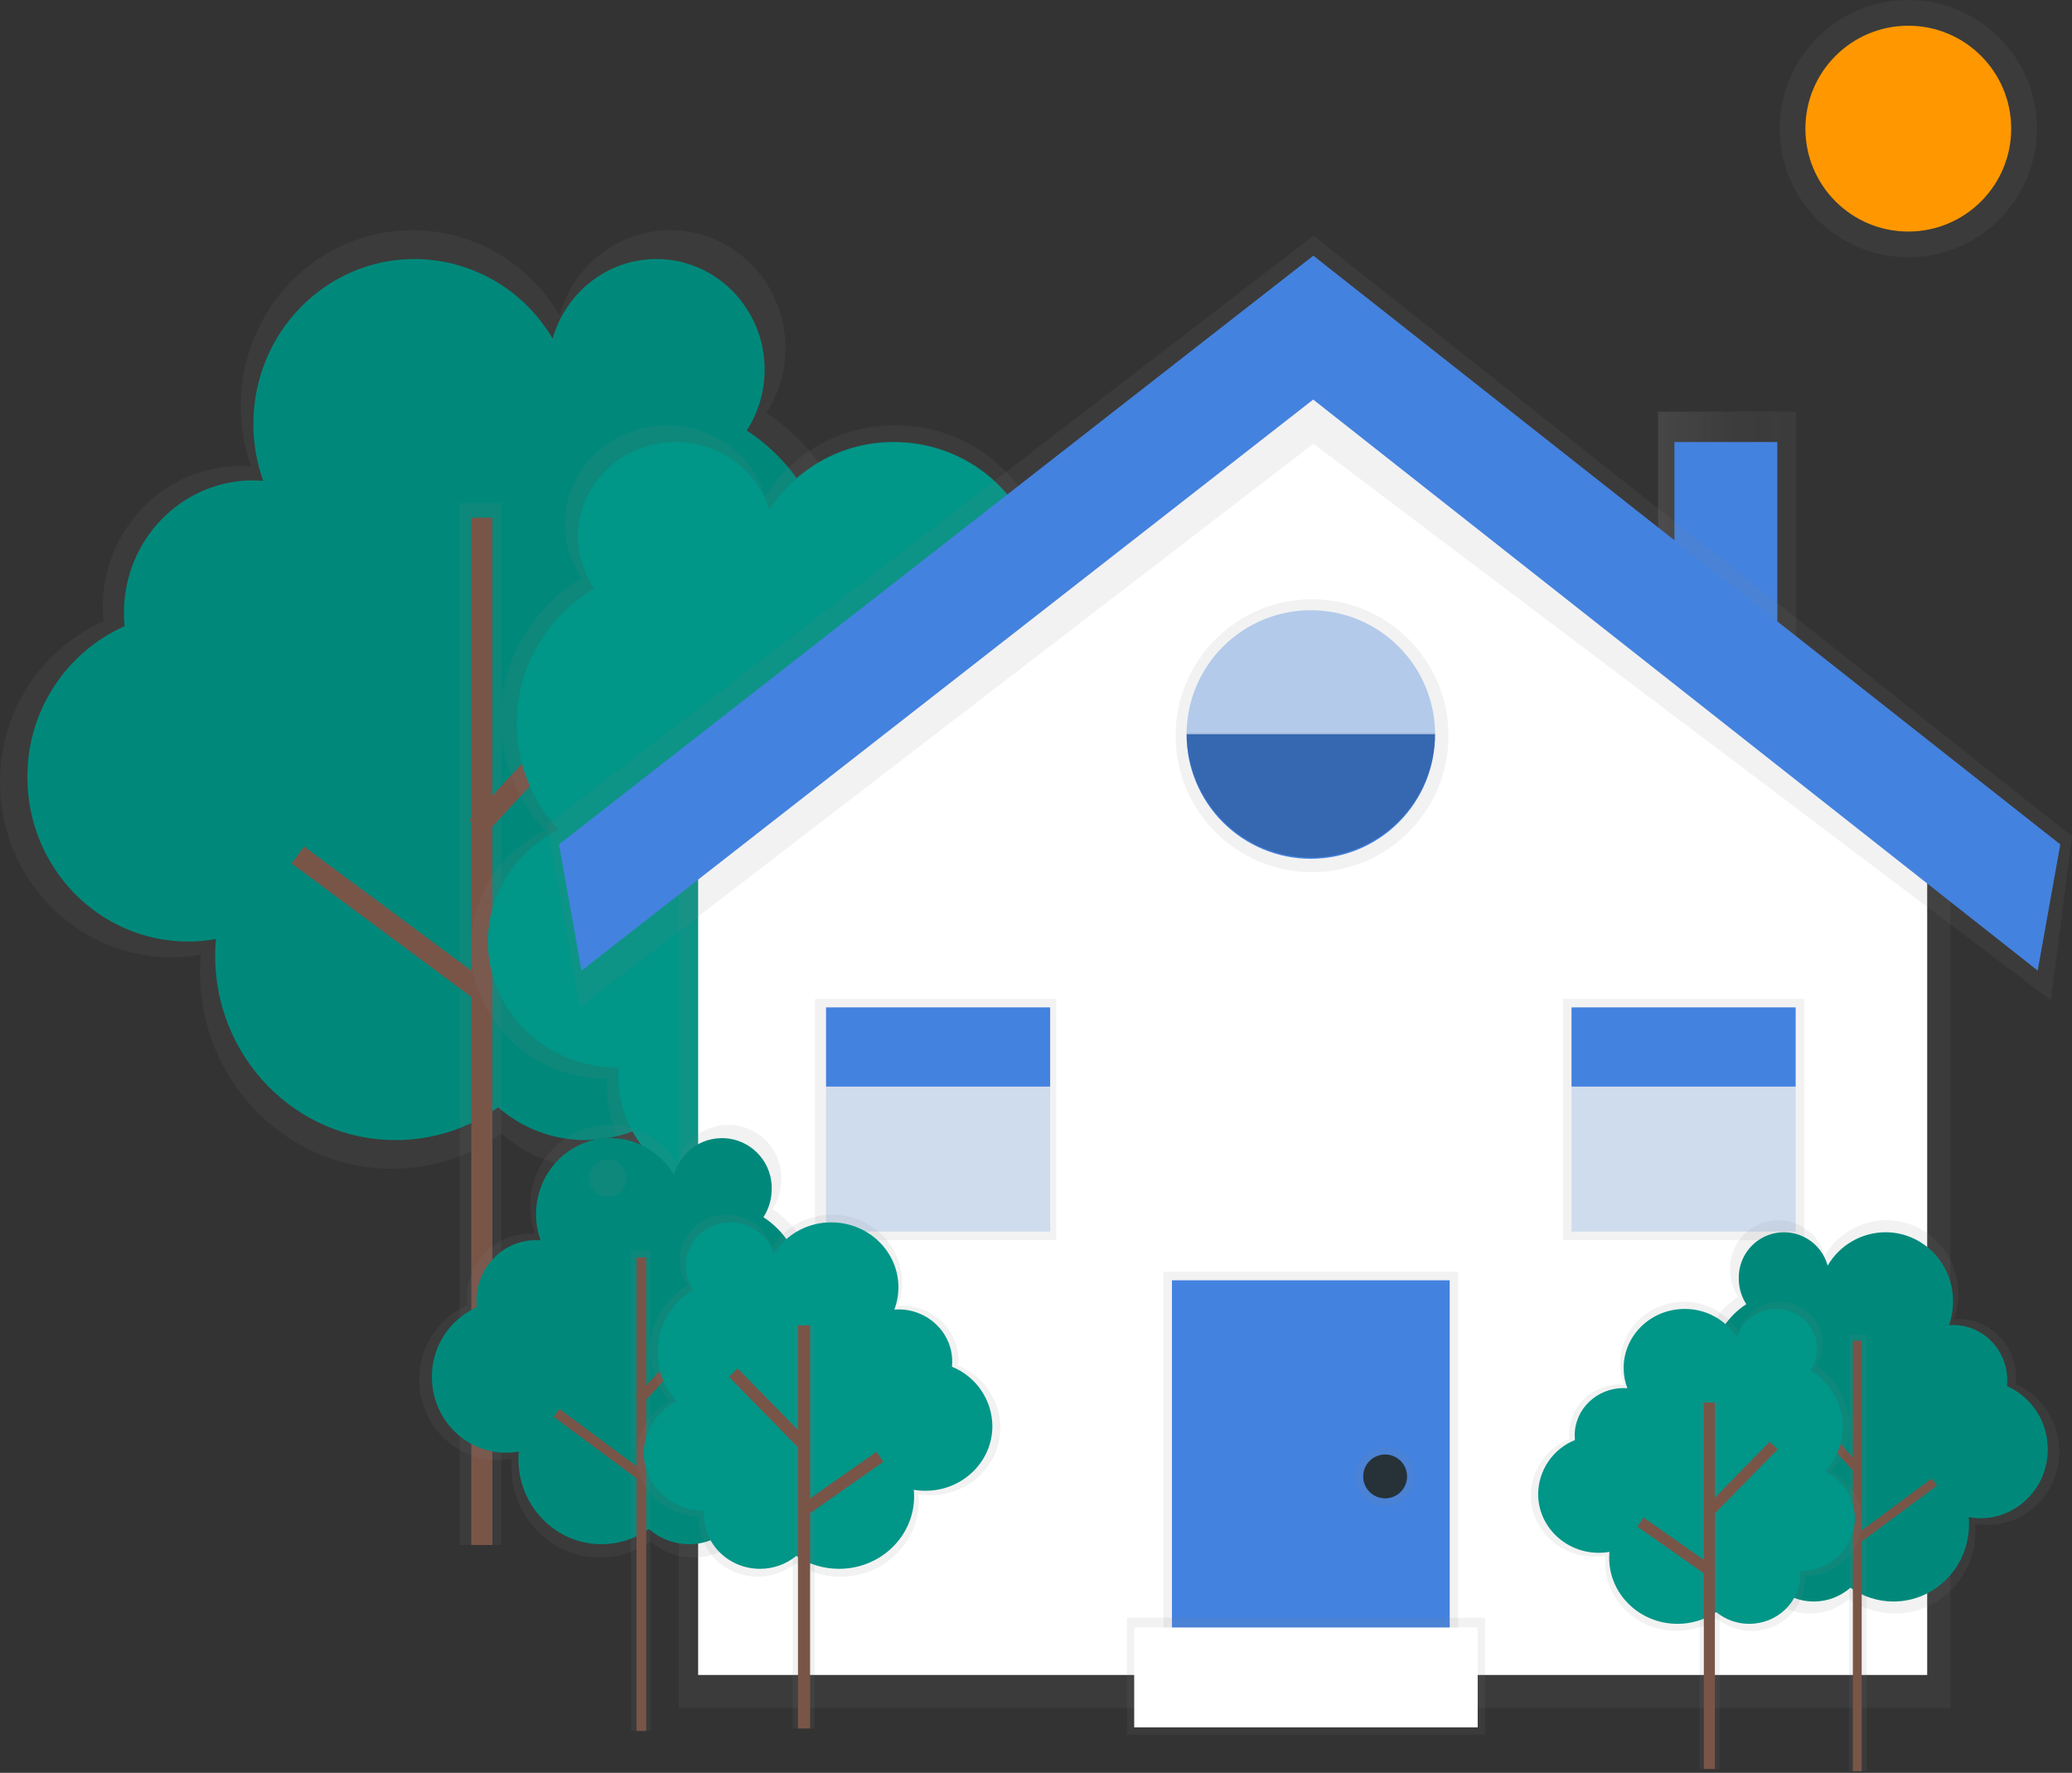 <svg width="886" height="758" viewBox="0 0 886 758" fill="none" xmlns="http://www.w3.org/2000/svg">
<rect x="0" y="0" width="886" height="758" fill="#333333" stroke="none"/>
<path d="M709 242.4V176H768V299.07L709 242.4Z" fill="url(#paint0_linear)"/>
<path d="M716 247V189H760V299.07L716 247Z" fill="#4482DF"/>
<path d="M816 110C846.376 110 871 85.376 871 55C871 24.624 846.376 0 816 0C785.624 0 761 24.624 761 55C761 85.376 785.624 110 816 110Z" fill="url(#paint1_linear)"/>
<path d="M816 99C840.301 99 860 79.3 860 55C860 30.7 840.301 11 816 11C791.699 11 772 30.7 772 55C772 79.3 791.699 99 816 99Z" fill="#FF9800"/>
<path d="M345.49 305.47C353.609 296.183 359.64 285.261 363.175 273.443C366.71 261.624 367.667 249.184 365.98 236.964C364.294 224.744 360.004 213.029 353.399 202.61C346.795 192.191 338.031 183.311 327.7 176.57C333.041 168.301 335.875 158.664 335.86 148.82C335.86 120.98 313.79 98.41 286.57 98.41C264.15 98.41 245.25 113.74 239.28 134.7C226.41 112.95 203.06 98.41 176.39 98.41C135.82 98.41 102.94 132.04 102.94 173.53C102.931 182.368 104.453 191.142 107.44 199.46C105.95 199.34 104.44 199.23 102.94 199.23C70.38 199.23 43.94 226.23 43.94 259.53C43.94 261.58 44.04 263.61 44.24 265.62C30.994 271.568 19.762 281.236 11.908 293.448C4.054 305.66 -0.083 319.891 -7.37957e-06 334.41C-7.37957e-06 375.76 32.78 409.29 73.21 409.29C77.459 409.285 81.699 408.903 85.88 408.15C85.66 410.64 85.53 413.15 85.53 415.72C85.53 462.12 122.31 499.72 167.68 499.72C184.455 499.716 200.81 494.472 214.46 484.72C225.443 494.371 239.559 499.702 254.18 499.72C288.07 499.72 315.55 471.62 315.55 436.95C315.55 435.45 315.43 433.95 315.33 432.5H315.55C351.85 432.5 381.27 402.41 381.27 365.29C381.326 353.004 378.023 340.937 371.716 330.394C365.41 319.85 356.341 311.232 345.49 305.47V305.47Z" fill="url(#paint2_linear)"/>
<path d="M336 305.07C343.623 296.353 349.286 286.1 352.605 275.006C355.924 263.912 356.822 252.234 355.239 240.762C353.655 229.291 349.628 218.293 343.427 208.512C337.227 198.732 328.999 190.397 319.3 184.07C324.306 176.323 326.967 167.294 326.96 158.07C326.96 131.94 306.25 110.75 280.69 110.75C259.69 110.75 241.91 125.14 236.3 144.81C230.283 134.487 221.674 125.914 211.326 119.94C200.978 113.966 189.249 110.798 177.3 110.75C139.22 110.75 108.35 142.32 108.35 181.26C108.34 189.556 109.768 197.791 112.57 205.6C111.17 205.49 109.77 205.38 108.35 205.38C77.75 205.37 53 230.7 53 262C53 263.93 53.1 265.83 53.28 267.71C40.84 273.288 30.29 282.36 22.912 293.823C15.533 305.287 11.645 318.647 11.72 332.28C11.72 371.1 42.49 402.56 80.44 402.56C84.427 402.555 88.406 402.197 92.33 401.49C92.13 403.83 92 406.2 92 408.59C92 452.14 126.52 487.45 169.11 487.45C184.847 487.47 200.198 482.576 213.02 473.45C223.34 482.479 236.588 487.454 250.3 487.45C282.11 487.45 307.91 461.07 307.91 428.53C307.91 427.12 307.8 425.74 307.7 424.35H307.91C341.98 424.35 369.6 396.1 369.6 361.26C369.659 349.72 366.56 338.383 360.637 328.479C354.715 318.574 346.194 310.479 336 305.07Z" fill="#00897B"/>
<path d="M214.35 215.07H196.44V660.58H214.35V215.07Z" fill="url(#paint3_linear)"/>
<path d="M210.54 221.33H201.53V660.58H210.54V221.33Z" fill="#795548"/>
<path d="M274.642 270.931L200.712 350.768L207.323 356.89L281.253 277.053L274.642 270.931Z" fill="#795548"/>
<path d="M130.047 361.93L124.675 369.164L201.328 426.091L206.7 418.858L130.047 361.93Z" fill="#795548"/>
<path d="M233 355C220.906 342.131 214.163 325.141 214.14 307.48C214.14 282.04 227.97 259.74 248.75 247.17C244.074 240.348 241.572 232.271 241.57 224C241.57 200.71 261.11 181.83 285.22 181.83C305.08 181.83 321.81 194.65 327.1 212.19C333.052 202.827 341.284 195.13 351.025 189.819C360.766 184.509 371.696 181.76 382.79 181.83C418.72 181.83 447.79 209.97 447.79 244.68C447.789 252.093 446.434 259.444 443.79 266.37C445.11 266.27 446.43 266.18 447.79 266.18C476.63 266.18 500 288.76 500 316.62C499.998 318.32 499.908 320.019 499.73 321.71C522.79 331.31 538.94 353.46 538.94 379.26C538.94 413.86 509.94 441.9 474.1 441.9C470.339 441.88 466.586 441.546 462.88 440.9C463.07 442.99 463.19 445.09 463.19 447.23C463.19 486.05 430.62 517.52 390.44 517.52C375.713 517.547 361.311 513.189 349.07 505C339.153 513.131 326.715 517.558 313.89 517.52C283.89 517.52 259.54 494.01 259.54 465.01C259.54 463.75 259.64 462.52 259.73 461.28H259.54C227.4 461.28 201.34 436.1 201.34 405.05C201.34 383.23 214.23 364.32 233 355Z" fill="url(#paint4_linear)"/>
<path d="M238.91 354.77C227.351 342.442 220.916 326.179 220.91 309.28C220.91 284.93 234.15 263.59 254.04 251.56C249.541 245.023 247.131 237.275 247.13 229.34C247.13 207.05 265.84 188.97 288.91 188.97C307.91 188.97 323.91 201.24 329 218.03C334.696 209.082 342.569 201.725 351.881 196.648C361.194 191.571 371.643 188.94 382.25 189C416.64 189 444.51 215.93 444.51 249.15C444.517 256.248 443.225 263.287 440.7 269.92C441.96 269.83 443.22 269.73 444.51 269.73C472.11 269.73 494.51 291.35 494.51 318.01C494.511 319.637 494.427 321.262 494.26 322.88C516.33 332.07 531.79 353.27 531.79 377.96C531.79 411.07 504.01 437.96 469.73 437.96C466.133 437.94 462.544 437.619 459 437C459.18 439 459.29 441 459.29 443.06C459.29 480.22 428.11 510.34 389.66 510.34C375.544 510.37 361.74 506.193 350.01 498.34C340.521 506.128 328.616 510.371 316.34 510.34C287.61 510.34 264.34 487.84 264.34 460.08C264.34 458.88 264.44 457.7 264.53 456.51H264.34C233.57 456.51 208.63 432.41 208.63 402.69C208.58 381.79 220.91 363.69 238.91 354.77Z" fill="#009688"/>
<path d="M366.8 284.4H346.43V658.32H366.8V284.4Z" fill="url(#paint5_linear)"/>
<path d="M362.58 284.4H351.32V658.32H362.58V284.4Z" fill="#795548"/>
<path d="M295.334 324.341L287.294 332.223L354.063 400.335L362.104 392.452L295.334 324.341Z" fill="#795548"/>
<path d="M424.072 401.732L354.855 450.306L361.323 459.523L430.54 410.949L424.072 401.732Z" fill="#795548"/>
<path d="M813.21 350H311C299.53 350 290.24 355.16 290.24 361.54V730.22H834V361.54C834 355.16 824.68 350 813.21 350Z" fill="url(#paint6_linear)"/>
<path d="M560.52 139.04L298.53 333.64V716.16H824.08V347.52L560.52 139.04Z" fill="white"/>
<path d="M561.04 372.91C593.26 372.91 619.38 346.79 619.38 314.57C619.38 282.35 593.26 256.23 561.04 256.23C528.82 256.23 502.7 282.35 502.7 314.57C502.7 346.79 528.82 372.91 561.04 372.91Z" fill="url(#paint7_linear)"/>
<path d="M451.66 427.08H348.53V530.21H451.66V427.08Z" fill="url(#paint8_linear)"/>
<path d="M771.47 427.08H668.34V530.21H771.47V427.08Z" fill="url(#paint9_linear)"/>
<path d="M248 430.7L234.03 352.56L561.67 100.75L886 357.59L877 427.7L561.62 189.72L248 430.7Z" fill="url(#paint10_linear)"/>
<path d="M248.64 415.01L239.03 361.02L561.59 109.32L881 361.04L871.33 414.98L561.54 170.84L248.64 415.01Z" fill="#4482DF"/>
<path d="M623.55 543.75H497.5V716.16H623.55V543.75Z" fill="url(#paint11_linear)"/>
<path d="M619.9 547.4H501.14V716.16H619.9V547.4Z" fill="#4482DF"/>
<path d="M449.06 430.72H353.22V464.58H449.06V430.72Z" fill="#4482DF"/>
<path opacity="0.2" d="M449.06 464.58H353.22V526.56H449.06V464.58Z" fill="#4482DF"/>
<path d="M767.83 430.72H671.99V464.58H767.83V430.72Z" fill="#4482DF"/>
<path opacity="0.2" d="M767.83 464.58H671.99V526.56H767.83V464.58Z" fill="#4482DF"/>
<path d="M560.52 367.18C567.501 367.18 574.414 365.804 580.864 363.131C587.313 360.458 593.172 356.54 598.106 351.601C603.041 346.662 606.953 340.799 609.62 334.347C612.287 327.896 613.657 320.981 613.65 314H507.39C507.383 320.981 508.753 327.896 511.42 334.347C514.087 340.799 518 346.662 522.934 351.601C527.868 356.54 533.727 360.458 540.176 363.131C546.626 365.804 553.539 367.18 560.52 367.18V367.18Z" fill="#4482DF"/>
<path opacity="0.2" d="M560.52 366.66C574.611 366.66 588.125 361.062 598.089 351.099C608.052 341.135 613.65 327.621 613.65 313.53H507.39C507.39 327.621 512.988 341.135 522.951 351.099C532.915 361.062 546.429 366.66 560.52 366.66V366.66Z" fill="black"/>
<path opacity="0.2" d="M560.52 260.92C546.438 260.92 532.931 266.511 522.969 276.464C513.007 286.417 507.403 299.918 507.39 314H613.65C613.637 299.918 608.033 286.417 598.071 276.464C588.109 266.511 574.602 260.92 560.52 260.92V260.92Z" fill="#4482DF"/>
<path opacity="0.2" d="M560.52 260.92C546.438 260.92 532.931 266.511 522.969 276.464C513.007 286.417 507.403 299.918 507.39 314H613.65C613.637 299.918 608.033 286.417 598.071 276.464C588.109 266.511 574.602 260.92 560.52 260.92V260.92Z" fill="#4482DF"/>
<path d="M592.29 643.76C599.194 643.76 604.79 638.164 604.79 631.26C604.79 624.356 599.194 618.76 592.29 618.76C585.386 618.76 579.79 624.356 579.79 631.26C579.79 638.164 585.386 643.76 592.29 643.76Z" fill="url(#paint12_linear)"/>
<path d="M592.29 640.64C597.47 640.64 601.67 636.44 601.67 631.26C601.67 626.08 597.47 621.88 592.29 621.88C587.11 621.88 582.91 626.08 582.91 631.26C582.91 636.44 587.11 640.64 592.29 640.64Z" fill="#263238"/>
<path d="M635 691.68H481.87V741.68H635V691.68Z" fill="url(#paint13_linear)"/>
<path d="M631.87 695.84H484.99V738.55H631.87V695.84Z" fill="white"/>
<path d="M338.53 576.37C342.271 572.089 345.049 567.055 346.677 561.608C348.306 556.161 348.746 550.428 347.969 544.796C347.191 539.165 345.215 533.765 342.172 528.963C339.129 524.161 335.091 520.068 330.33 516.96C332.792 513.149 334.098 508.707 334.09 504.17C334.229 498.632 332.334 493.235 328.765 488.999C325.195 484.763 320.197 481.982 314.716 481.18C309.234 480.379 303.649 481.613 299.016 484.649C294.383 487.686 291.023 492.314 289.57 497.66C286.614 492.586 282.382 488.372 277.295 485.438C272.208 482.503 266.443 480.949 260.57 480.93C241.87 480.93 226.71 496.43 226.71 515.56C226.699 519.65 227.399 523.71 228.78 527.56C228.09 527.51 227.41 527.45 226.71 527.45C211.71 527.45 199.53 539.89 199.53 555.24C199.53 556.19 199.53 557.12 199.67 558.05C193.562 560.79 188.381 565.245 184.757 570.875C181.134 576.504 179.224 583.065 179.26 589.76C179.26 608.82 194.37 624.27 213.01 624.27C214.969 624.266 216.923 624.089 218.85 623.74C218.75 624.89 218.69 626.05 218.69 627.23C218.69 648.62 235.69 665.96 256.56 665.96C264.29 665.962 271.827 663.549 278.12 659.06C283.185 663.504 289.692 665.956 296.43 665.96C312.05 665.96 324.72 652.96 324.72 637.03C324.72 636.34 324.67 635.66 324.62 634.98H324.72C341.45 634.98 355.01 621.11 355.01 603.98C355.044 598.312 353.526 592.743 350.621 587.876C347.716 583.01 343.535 579.03 338.53 576.37V576.37Z" fill="url(#paint14_linear)"/>
<path d="M334.15 576.19C337.662 572.171 340.271 567.446 341.8 562.332C343.329 557.219 343.742 551.837 343.012 546.55C342.282 541.263 340.426 536.194 337.569 531.686C334.711 527.178 330.92 523.336 326.45 520.42C328.76 516.845 329.986 512.677 329.98 508.42C330.111 503.221 328.333 498.155 324.982 494.178C321.631 490.201 316.94 487.59 311.794 486.837C306.648 486.085 301.405 487.244 297.056 490.095C292.707 492.946 289.553 497.291 288.19 502.31C285.417 497.553 281.449 493.602 276.681 490.848C271.912 488.095 266.507 486.634 261 486.61C243.45 486.61 229.22 501.16 229.22 519.11C229.217 522.935 229.877 526.731 231.17 530.33C230.53 530.33 229.88 530.23 229.22 530.23C215.13 530.23 203.71 541.91 203.71 556.32C203.71 557.21 203.71 558.09 203.84 558.95C198.107 561.521 193.244 565.702 189.842 570.986C186.441 576.269 184.647 582.427 184.68 588.71C184.68 606.6 198.86 621.11 216.36 621.11C218.198 621.109 220.031 620.945 221.84 620.62C221.75 621.7 221.69 622.79 221.69 623.89C221.69 643.97 237.6 660.24 257.23 660.24C264.487 660.241 271.563 657.976 277.47 653.76C282.225 657.933 288.334 660.235 294.66 660.24C309.33 660.24 321.21 648.08 321.21 633.08C321.21 632.43 321.16 631.79 321.11 631.15H321.21C336.91 631.15 349.65 618.15 349.65 602.07C349.673 596.753 348.24 591.531 345.508 586.969C342.776 582.407 338.848 578.68 334.15 576.19V576.19Z" fill="#00897B"/>
<path d="M278.08 534.71H269.82V740.07H278.08V534.71Z" fill="url(#paint15_linear)"/>
<path d="M276.32 537.59H272.17V740.07H276.32V537.59Z" fill="#795548"/>
<path d="M305.882 560.416L271.801 597.22L274.846 600.04L308.927 563.236L305.882 560.416Z" fill="#795548"/>
<path d="M239.216 602.42L236.742 605.752L272.074 631.992L274.548 628.66L239.216 602.42Z" fill="#795548"/>
<path d="M286.69 599.21C281.111 593.278 278.003 585.443 278 577.3C278.037 571.678 279.53 566.162 282.334 561.29C285.138 556.418 289.158 552.356 294 549.5C291.833 546.353 290.672 542.621 290.67 538.8C290.67 528.06 299.67 519.36 310.79 519.36C315.085 519.31 319.283 520.645 322.76 523.167C326.238 525.688 328.812 529.262 330.1 533.36C332.843 529.043 336.637 525.494 341.127 523.045C345.617 520.596 350.656 519.328 355.77 519.36C372.33 519.36 385.77 532.36 385.77 548.36C385.772 551.778 385.148 555.167 383.93 558.36C384.54 558.36 385.15 558.27 385.77 558.27C399.06 558.27 409.84 568.68 409.84 581.52C409.841 582.305 409.801 583.089 409.72 583.87C415.019 586.009 419.564 589.671 422.78 594.393C425.997 599.116 427.74 604.686 427.79 610.4C427.79 626.35 414.41 639.28 397.9 639.28C396.167 639.278 394.438 639.131 392.73 638.84C392.82 639.84 392.87 640.77 392.87 641.76C392.87 659.65 377.87 674.16 359.33 674.16C352.531 674.178 345.881 672.17 340.23 668.39C335.649 672.126 329.911 674.152 324 674.12C310.16 674.12 298.95 663.28 298.95 649.91C298.95 649.33 298.95 648.76 299.04 648.19H298.95C284.13 648.19 272.12 636.58 272.12 622.27C272.155 617.45 273.538 612.735 276.113 608.66C278.688 604.585 282.352 601.311 286.69 599.21Z" fill="url(#paint16_linear)"/>
<path d="M289.4 599.1C284.056 593.413 281.081 585.904 281.08 578.1C281.111 572.723 282.533 567.447 285.209 562.783C287.885 558.12 291.723 554.229 296.35 551.49C294.275 548.478 293.163 544.908 293.16 541.25C293.16 530.97 301.78 522.64 312.42 522.64C316.528 522.598 320.541 523.877 323.868 526.287C327.195 528.698 329.66 532.113 330.9 536.03C333.527 531.9 337.159 528.505 341.456 526.163C345.754 523.821 350.576 522.609 355.47 522.64C371.32 522.64 384.17 535.05 384.17 550.37C384.171 553.641 383.575 556.884 382.41 559.94C382.99 559.94 383.57 559.85 384.17 559.85C396.89 559.85 407.17 569.85 407.17 582.11C407.169 582.862 407.129 583.613 407.05 584.36C412.122 586.406 416.473 589.91 419.553 594.43C422.632 598.95 424.302 604.281 424.35 609.75C424.35 625.01 411.54 637.39 395.74 637.39C394.064 637.391 392.392 637.251 390.74 636.97C390.83 637.89 390.88 638.82 390.88 639.76C390.88 656.89 376.51 670.76 358.78 670.76C352.273 670.779 345.909 668.857 340.5 665.24C336.124 668.826 330.637 670.777 324.98 670.76C311.74 670.76 300.98 660.39 300.98 647.59C300.98 647.04 300.98 646.49 301.07 645.95H300.98C286.8 645.95 275.3 634.84 275.3 621.14C275.353 616.515 276.702 611.998 279.195 608.102C281.688 604.205 285.223 601.087 289.4 599.1V599.1Z" fill="#009688"/>
<path d="M348.35 566.66H338.96V739.02H348.35V566.66Z" fill="url(#paint17_linear)"/>
<path d="M346.41 566.66H341.22V739.02H346.41V566.66Z" fill="#795548"/>
<path d="M315.41 585.077L311.704 588.711L342.485 620.11L346.191 616.477L315.41 585.077Z" fill="#795548"/>
<path d="M374.761 620.737L342.854 643.128L345.836 647.377L377.743 624.985L374.761 620.737Z" fill="#795548"/>
<path d="M259.89 511.76C264.308 511.76 267.89 508.178 267.89 503.76C267.89 499.342 264.308 495.76 259.89 495.76C255.472 495.76 251.89 499.342 251.89 503.76C251.89 508.178 255.472 511.76 259.89 511.76Z" fill="url(#paint18_linear)"/>
<path d="M735.74 608.47C732.341 604.578 729.818 600.002 728.339 595.051C726.86 590.1 726.461 584.889 727.168 579.771C727.875 574.652 729.672 569.745 732.438 565.38C735.204 561.016 738.874 557.295 743.2 554.47C740.961 551.005 739.773 546.966 739.78 542.84C739.646 537.8 741.364 532.887 744.61 529.029C747.856 525.171 752.403 522.638 757.392 521.909C762.38 521.179 767.463 522.304 771.677 525.071C775.892 527.837 778.945 532.053 780.26 536.92C782.947 532.308 786.794 528.478 791.417 525.81C796.041 523.142 801.282 521.728 806.62 521.71C823.62 521.71 837.4 535.81 837.4 553.19C837.406 556.895 836.77 560.573 835.52 564.06C836.14 564.06 836.77 563.96 837.4 563.96C851.05 563.96 862.11 575.27 862.11 589.23C862.11 590.09 862.11 590.94 861.98 591.78C867.534 594.27 872.246 598.321 875.541 603.439C878.836 608.557 880.573 614.523 880.54 620.61C880.54 637.94 866.8 651.99 849.86 651.99C848.079 651.987 846.302 651.826 844.55 651.51C844.64 652.51 844.7 653.61 844.7 654.68C844.7 674.13 829.29 689.89 810.27 689.89C803.24 689.894 796.384 687.702 790.66 683.62C786.051 687.662 780.13 689.89 774 689.89C759.8 689.89 748.28 678.11 748.28 663.58C748.28 662.95 748.28 662.33 748.37 661.71H748.28C733.07 661.71 720.74 649.1 720.74 633.54C720.717 628.391 722.102 623.333 724.746 618.915C727.39 614.496 731.192 610.884 735.74 608.47V608.47Z" fill="url(#paint19_linear)"/>
<path d="M739.72 608.31C736.527 604.657 734.155 600.361 732.765 595.712C731.376 591.064 731 586.171 731.663 581.364C732.327 576.558 734.014 571.95 736.612 567.852C739.21 563.754 742.657 560.261 746.72 557.61C744.617 554.361 743.502 550.571 743.51 546.7C743.388 541.971 745.002 537.362 748.049 533.743C751.096 530.125 755.363 527.748 760.044 527.063C764.724 526.378 769.493 527.433 773.449 530.027C777.405 532.621 780.272 536.574 781.51 541.14C784.032 536.81 787.641 533.215 791.981 530.71C796.321 528.205 801.239 526.878 806.25 526.86C822.25 526.86 835.14 540.09 835.14 556.41C835.144 559.887 834.545 563.338 833.37 566.61C833.96 566.61 834.54 566.52 835.14 566.52C847.95 566.52 858.33 577.14 858.33 590.24C858.33 591.05 858.33 591.85 858.21 592.63C863.424 594.967 867.846 598.769 870.938 603.573C874.031 608.377 875.661 613.977 875.63 619.69C875.63 635.96 862.74 649.14 846.83 649.14C845.153 649.138 843.48 648.988 841.83 648.69C841.92 649.69 841.97 650.69 841.97 651.69C841.97 669.94 827.5 684.74 809.65 684.74C803.053 684.741 796.62 682.682 791.25 678.85C786.929 682.641 781.378 684.734 775.63 684.74C762.3 684.74 751.49 673.69 751.49 660.05C751.49 659.46 751.49 658.88 751.58 658.3H751.49C737.21 658.3 725.64 646.46 725.64 631.86C725.615 627.024 726.914 622.273 729.396 618.122C731.878 613.971 735.448 610.578 739.72 608.31Z" fill="#00897B"/>
<path d="M798.2 570.59H790.69V757.3H798.2V570.59Z" fill="url(#paint20_linear)"/>
<path d="M796.07 573.21H792.29V757.3H796.07V573.21Z" fill="#795548"/>
<path d="M765.434 594.081L762.66 596.649L793.643 630.107L796.416 627.539L765.434 594.081Z" fill="#795548"/>
<path d="M826.031 632.115L793.903 655.976L796.156 659.01L828.285 635.149L826.031 632.115Z" fill="#795548"/>
<path d="M782.86 629.23C787.929 623.835 790.753 616.713 790.76 609.31C790.737 604.198 789.389 599.179 786.848 594.743C784.307 590.307 780.659 586.605 776.26 584C778.221 581.135 779.267 577.742 779.26 574.27C779.26 564.51 771.07 556.59 760.97 556.59C757.068 556.55 753.256 557.764 750.096 560.055C746.937 562.345 744.596 565.589 743.42 569.31C740.925 565.387 737.475 562.161 733.392 559.936C729.31 557.712 724.729 556.56 720.08 556.59C705.02 556.59 692.82 568.38 692.82 582.93C692.818 586.036 693.384 589.117 694.49 592.02C693.94 592.02 693.38 591.94 692.82 591.94C680.74 591.94 670.94 601.4 670.94 613.08C670.94 613.791 670.977 614.502 671.05 615.21C666.232 617.153 662.099 620.483 659.174 624.776C656.249 629.07 654.664 634.135 654.62 639.33C654.62 653.83 666.79 665.58 681.79 665.58C683.365 665.578 684.937 665.444 686.49 665.18C686.41 666.05 686.36 666.94 686.36 667.83C686.36 684.1 700.01 697.29 716.85 697.29C723.03 697.305 729.074 695.477 734.21 692.04C738.37 695.48 743.602 697.359 749 697.35C761.58 697.35 771.78 687.5 771.78 675.35C771.78 674.82 771.78 674.35 771.7 673.79H771.78C785.25 673.79 796.17 663.24 796.17 650.22C796.138 645.826 794.873 641.53 792.52 637.819C790.167 634.109 786.82 631.133 782.86 629.23V629.23Z" fill="url(#paint21_linear)"/>
<path d="M780.4 629.14C785.266 623.981 787.983 617.162 788 610.07C787.972 605.183 786.679 600.386 784.247 596.146C781.814 591.907 778.325 588.37 774.12 585.88C776.007 583.142 777.018 579.895 777.02 576.57C777.02 567.23 769.18 559.65 759.51 559.65C755.774 559.612 752.125 560.775 749.1 562.968C746.075 565.161 743.835 568.267 742.71 571.83C740.322 568.074 737.02 564.986 733.112 562.856C729.205 560.726 724.82 559.623 720.37 559.65C705.96 559.65 694.28 570.94 694.28 584.86C694.279 587.833 694.821 590.782 695.88 593.56C695.35 593.56 694.82 593.48 694.28 593.48C682.71 593.48 673.34 602.54 673.34 613.71C673.343 614.378 673.38 615.046 673.45 615.71C668.839 617.57 664.883 620.755 662.083 624.863C659.283 628.972 657.765 633.818 657.72 638.79C657.72 652.67 669.36 663.92 683.72 663.92C685.228 663.919 686.733 663.792 688.22 663.54C688.14 664.38 688.1 665.22 688.1 666.08C688.1 681.65 701.17 694.28 717.28 694.28C723.194 694.302 728.98 692.562 733.9 689.28C737.881 692.534 742.869 694.301 748.01 694.28C760.01 694.28 769.81 684.85 769.81 673.22C769.81 672.72 769.81 672.22 769.73 671.73H769.81C782.7 671.73 793.16 661.63 793.16 649.17C793.115 644.973 791.896 640.872 789.641 637.332C787.386 633.793 784.185 630.955 780.4 629.14Z" fill="#009688"/>
<path d="M735.35 599.65H726.81V756.36H735.35V599.65Z" fill="url(#paint22_linear)"/>
<path d="M733.29 599.65H728.57V756.36H733.29V599.65Z" fill="#795548"/>
<path d="M756.753 616.392L728.773 644.935L732.143 648.239L760.124 619.696L756.753 616.392Z" fill="#795548"/>
<path d="M702.801 648.842L700.09 652.705L729.099 673.063L731.81 669.2L702.801 648.842Z" fill="#795548"/>
<defs>
<linearGradient id="paint0_linear" x1="709" y1="237.54" x2="768" y2="237.54" gradientUnits="userSpaceOnUse">
<stop stop-color="#808080" stop-opacity="0.25"/>
<stop offset="0.54" stop-color="#808080" stop-opacity="0.12"/>
<stop offset="1" stop-color="#808080" stop-opacity="0.1"/>
</linearGradient>
<linearGradient id="paint1_linear" x1="90521" y1="12100" x2="90521" y2="0" gradientUnits="userSpaceOnUse">
<stop stop-color="#808080" stop-opacity="0.25"/>
<stop offset="0.54" stop-color="#808080" stop-opacity="0.12"/>
<stop offset="1" stop-color="#808080" stop-opacity="0.1"/>
</linearGradient>
<linearGradient id="paint2_linear" x1="132545" y1="224724" x2="132545" y2="63673.9" gradientUnits="userSpaceOnUse">
<stop stop-color="#808080" stop-opacity="0.25"/>
<stop offset="0.54" stop-color="#808080" stop-opacity="0.12"/>
<stop offset="1" stop-color="#808080" stop-opacity="0.1"/>
</linearGradient>
<linearGradient id="paint3_linear" x1="3875.15" y1="294510" x2="3875.15" y2="96030.9" gradientUnits="userSpaceOnUse">
<stop stop-color="#808080" stop-opacity="0.25"/>
<stop offset="0.54" stop-color="#808080" stop-opacity="0.12"/>
<stop offset="1" stop-color="#808080" stop-opacity="0.1"/>
</linearGradient>
<linearGradient id="paint4_linear" x1="178174" y1="194054" x2="178174" y2="81345.3" gradientUnits="userSpaceOnUse">
<stop stop-color="#808080" stop-opacity="0.25"/>
<stop offset="0.54" stop-color="#808080" stop-opacity="0.12"/>
<stop offset="1" stop-color="#808080" stop-opacity="0.1"/>
</linearGradient>
<linearGradient id="paint5_linear" x1="7610.57" y1="246447" x2="7610.57" y2="106627" gradientUnits="userSpaceOnUse">
<stop stop-color="#808080" stop-opacity="0.25"/>
<stop offset="0.54" stop-color="#808080" stop-opacity="0.12"/>
<stop offset="1" stop-color="#808080" stop-opacity="0.1"/>
</linearGradient>
<linearGradient id="paint6_linear" x1="391297" y1="300807" x2="391297" y2="156240" gradientUnits="userSpaceOnUse">
<stop stop-color="#808080" stop-opacity="0.25"/>
<stop offset="0.54" stop-color="#808080" stop-opacity="0.12"/>
<stop offset="1" stop-color="#808080" stop-opacity="0.1"/>
</linearGradient>
<linearGradient id="paint7_linear" x1="65964.8" y1="43767.4" x2="65964.8" y2="30153.1" gradientUnits="userSpaceOnUse">
<stop stop-color="#808080" stop-opacity="0.25"/>
<stop offset="0.54" stop-color="#808080" stop-opacity="0.12"/>
<stop offset="1" stop-color="#808080" stop-opacity="0.1"/>
</linearGradient>
<linearGradient id="paint8_linear" x1="41609.8" y1="55107.7" x2="41609.8" y2="44471.9" gradientUnits="userSpaceOnUse">
<stop stop-color="#808080" stop-opacity="0.25"/>
<stop offset="0.54" stop-color="#808080" stop-opacity="0.12"/>
<stop offset="1" stop-color="#808080" stop-opacity="0.1"/>
</linearGradient>
<linearGradient id="paint9_linear" x1="74911.6" y1="55107.7" x2="74911.6" y2="44471.9" gradientUnits="userSpaceOnUse">
<stop stop-color="#808080" stop-opacity="0.25"/>
<stop offset="0.54" stop-color="#808080" stop-opacity="0.12"/>
<stop offset="1" stop-color="#808080" stop-opacity="0.1"/>
</linearGradient>
<linearGradient id="paint10_linear" x1="365344" y1="142210" x2="365344" y2="33343.2" gradientUnits="userSpaceOnUse">
<stop stop-color="#808080" stop-opacity="0.25"/>
<stop offset="0.54" stop-color="#808080" stop-opacity="0.12"/>
<stop offset="1" stop-color="#808080" stop-opacity="0.1"/>
</linearGradient>
<linearGradient id="paint11_linear" x1="71151" y1="124017" x2="71151" y2="94291.7" gradientUnits="userSpaceOnUse">
<stop stop-color="#808080" stop-opacity="0.25"/>
<stop offset="0.54" stop-color="#808080" stop-opacity="0.12"/>
<stop offset="1" stop-color="#808080" stop-opacity="0.1"/>
</linearGradient>
<linearGradient id="paint12_linear" x1="15387" y1="16712.8" x2="15387" y2="16087.8" gradientUnits="userSpaceOnUse">
<stop stop-color="#808080" stop-opacity="0.25"/>
<stop offset="0.54" stop-color="#808080" stop-opacity="0.12"/>
<stop offset="1" stop-color="#808080" stop-opacity="0.1"/>
</linearGradient>
<linearGradient id="paint13_linear" x1="85995.8" y1="37775.7" x2="85995.8" y2="35275.7" gradientUnits="userSpaceOnUse">
<stop stop-color="#808080" stop-opacity="0.25"/>
<stop offset="0.54" stop-color="#808080" stop-opacity="0.12"/>
<stop offset="1" stop-color="#808080" stop-opacity="0.1"/>
</linearGradient>
<linearGradient id="paint14_linear" x1="74724.1" y1="134798" x2="74724.1" y2="100569" gradientUnits="userSpaceOnUse">
<stop stop-color="#808080" stop-opacity="0.25"/>
<stop offset="0.54" stop-color="#808080" stop-opacity="0.12"/>
<stop offset="1" stop-color="#808080" stop-opacity="0.1"/>
</linearGradient>
<linearGradient id="paint15_linear" x1="2532.64" y1="152515" x2="2532.64" y2="110343" gradientUnits="userSpaceOnUse">
<stop stop-color="#808080" stop-opacity="0.25"/>
<stop offset="0.54" stop-color="#808080" stop-opacity="0.12"/>
<stop offset="1" stop-color="#808080" stop-opacity="0.1"/>
</linearGradient>
<linearGradient id="paint16_linear" x1="79182.8" y1="114162" x2="79182.8" y2="90205.1" gradientUnits="userSpaceOnUse">
<stop stop-color="#808080" stop-opacity="0.25"/>
<stop offset="0.54" stop-color="#808080" stop-opacity="0.12"/>
<stop offset="1" stop-color="#808080" stop-opacity="0.1"/>
</linearGradient>
<linearGradient id="paint17_linear" x1="3565.84" y1="127946" x2="3565.84" y2="98236.2" gradientUnits="userSpaceOnUse">
<stop stop-color="#808080" stop-opacity="0.25"/>
<stop offset="0.54" stop-color="#808080" stop-opacity="0.12"/>
<stop offset="1" stop-color="#808080" stop-opacity="0.1"/>
</linearGradient>
<linearGradient id="paint18_linear" x1="4410.13" y1="8683.92" x2="4410.13" y2="8427.92" gradientUnits="userSpaceOnUse">
<stop stop-color="#808080" stop-opacity="0.25"/>
<stop offset="0.54" stop-color="#808080" stop-opacity="0.12"/>
<stop offset="1" stop-color="#808080" stop-opacity="0.1"/>
</linearGradient>
<linearGradient id="paint19_linear" x1="-79549" y1="126652" x2="-79549" y2="98362.7" gradientUnits="userSpaceOnUse">
<stop stop-color="#808080" stop-opacity="0.25"/>
<stop offset="0.54" stop-color="#808080" stop-opacity="0.12"/>
<stop offset="1" stop-color="#808080" stop-opacity="0.1"/>
</linearGradient>
<linearGradient id="paint20_linear" x1="-3294.41" y1="153109" x2="-3294.41" y2="118248" gradientUnits="userSpaceOnUse">
<stop stop-color="#808080" stop-opacity="0.25"/>
<stop offset="0.54" stop-color="#808080" stop-opacity="0.12"/>
<stop offset="1" stop-color="#808080" stop-opacity="0.1"/>
</linearGradient>
<linearGradient id="paint21_linear" x1="-80999.5" y1="107162" x2="-80999.5" y2="87355.4" gradientUnits="userSpaceOnUse">
<stop stop-color="#808080" stop-opacity="0.25"/>
<stop offset="0.54" stop-color="#808080" stop-opacity="0.12"/>
<stop offset="1" stop-color="#808080" stop-opacity="0.1"/>
</linearGradient>
<linearGradient id="paint22_linear" x1="-4293.6" y1="128471" x2="-4293.6" y2="103913" gradientUnits="userSpaceOnUse">
<stop stop-color="#808080" stop-opacity="0.25"/>
<stop offset="0.54" stop-color="#808080" stop-opacity="0.12"/>
<stop offset="1" stop-color="#808080" stop-opacity="0.1"/>
</linearGradient>
</defs>
</svg>
